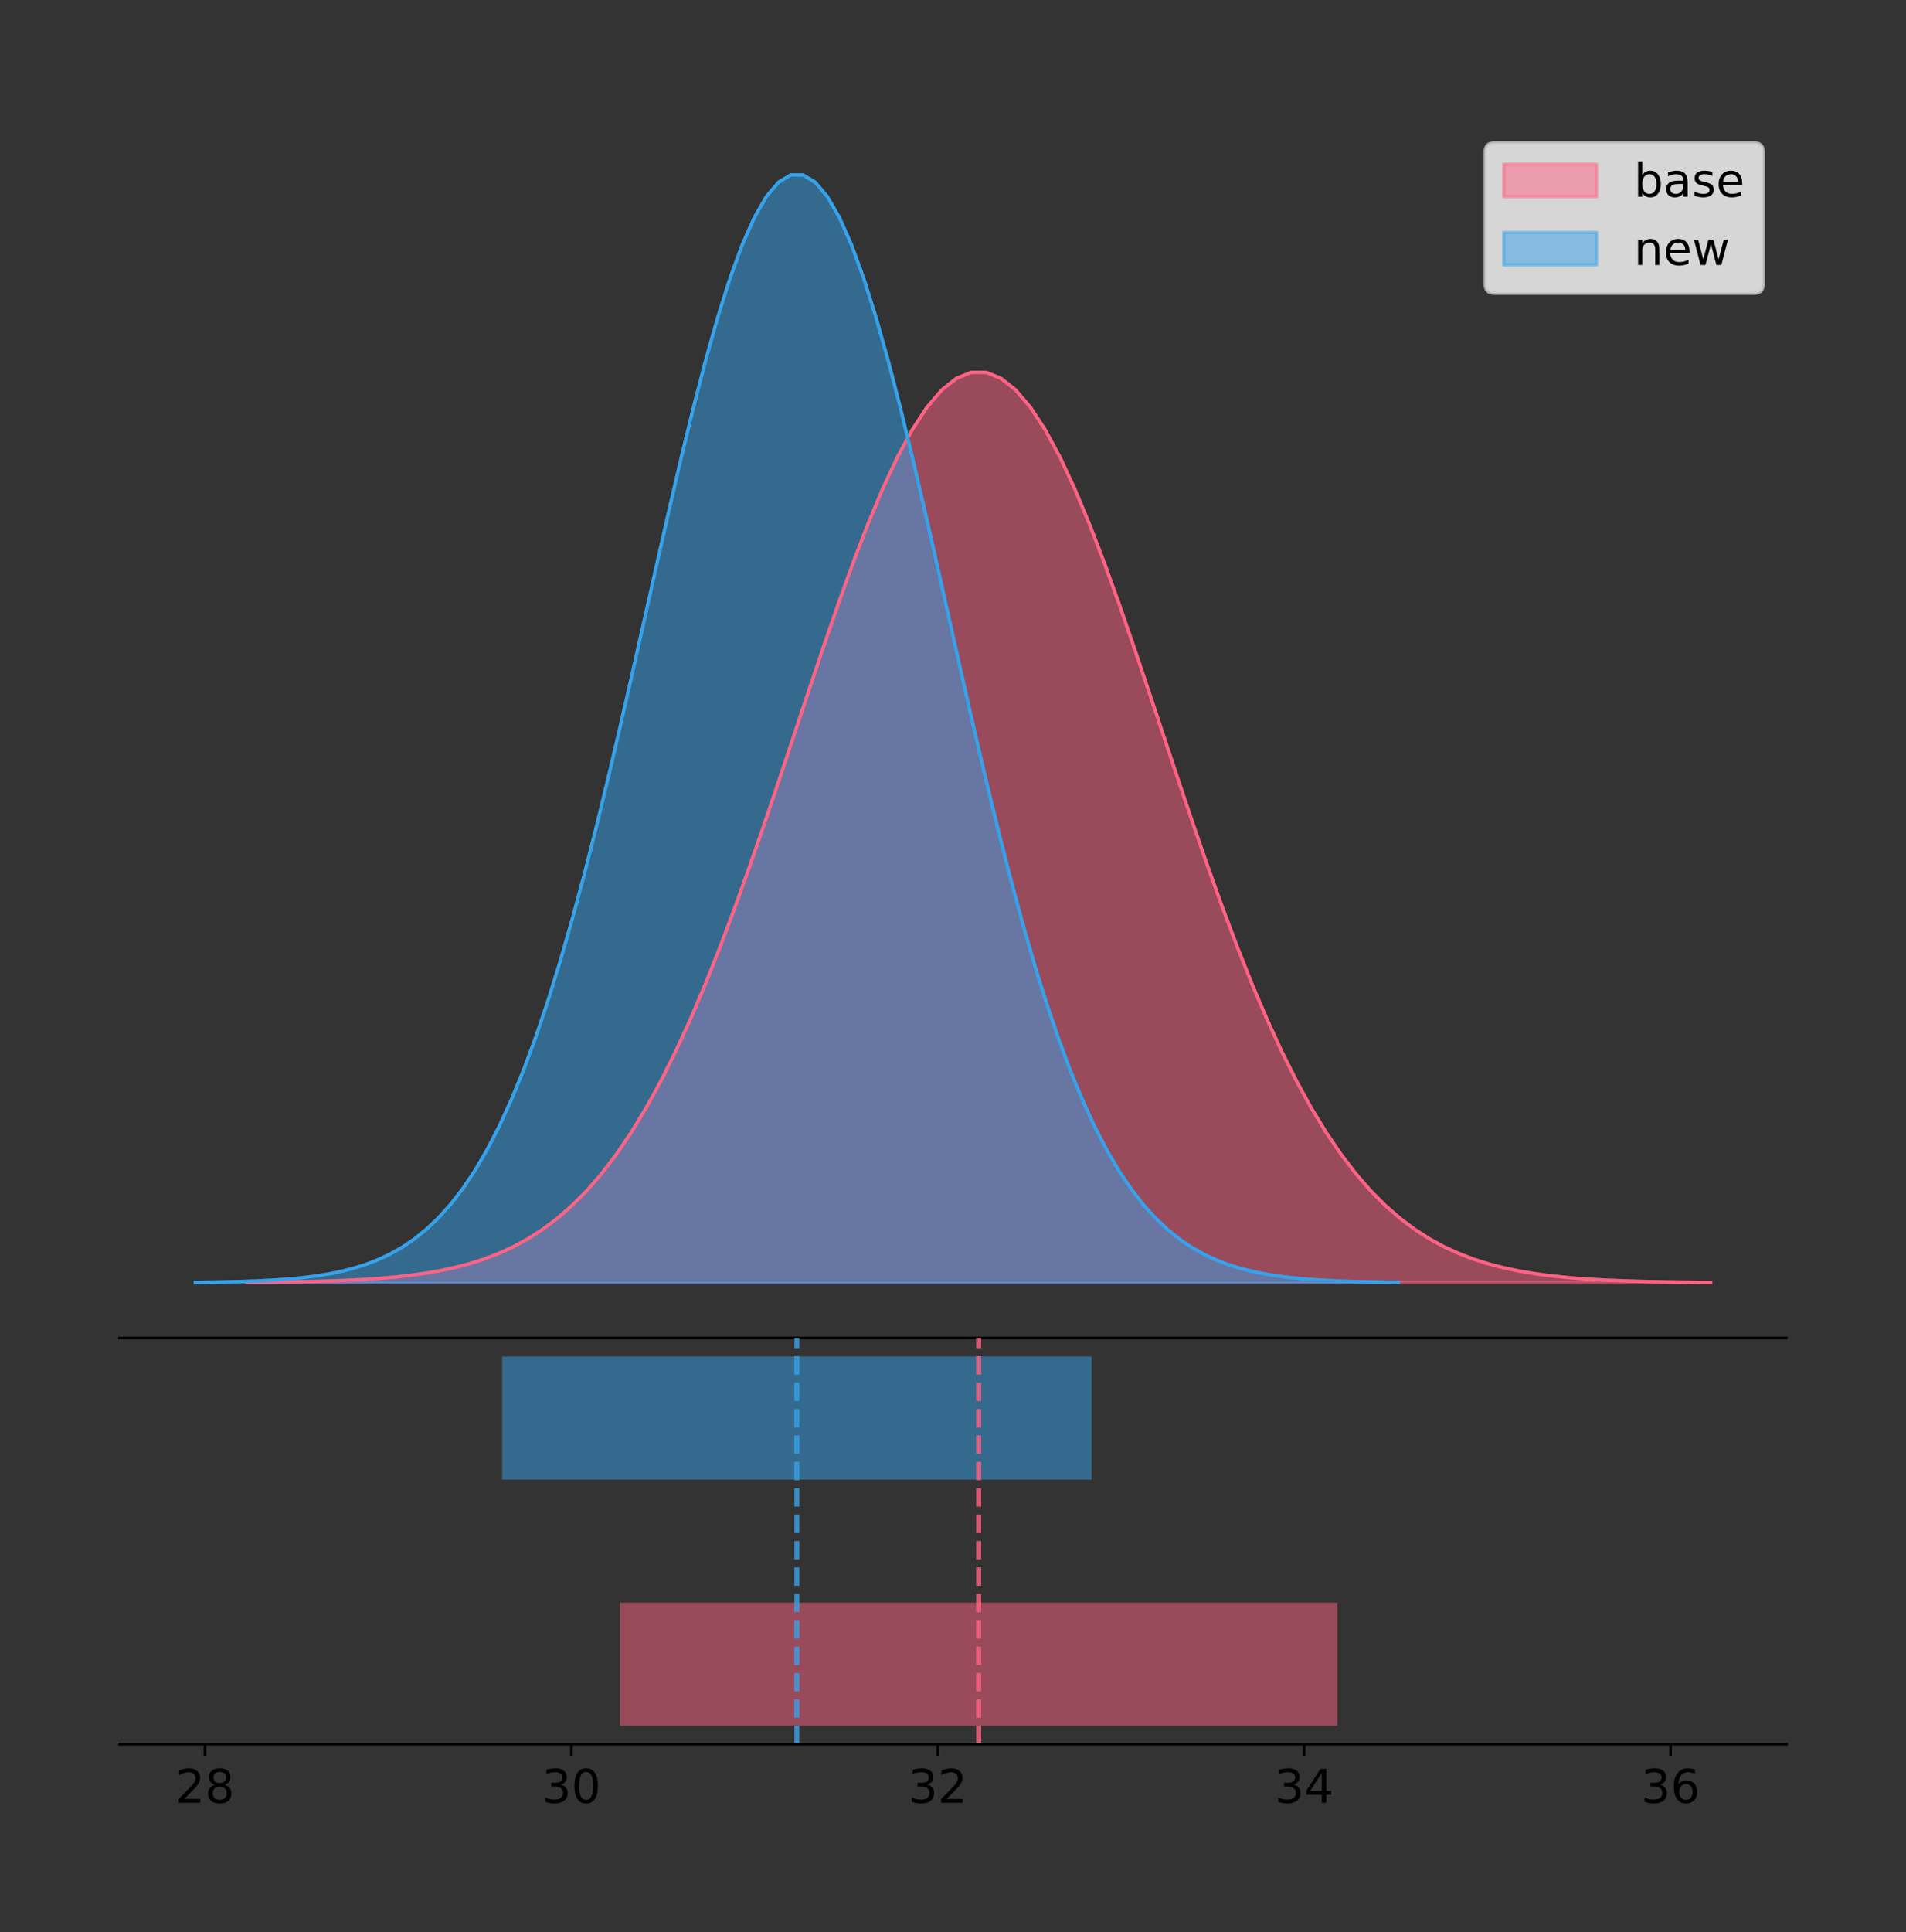 <?xml version="1.0" encoding="utf-8" standalone="no"?>
<!DOCTYPE svg PUBLIC "-//W3C//DTD SVG 1.1//EN"
  "http://www.w3.org/Graphics/SVG/1.1/DTD/svg11.dtd">
<!-- Created with matplotlib (https://matplotlib.org/) -->
<svg height="581.789pt" version="1.1" viewBox="0 0 574.2 581.789" width="574.2pt" xmlns="http://www.w3.org/2000/svg" xmlns:xlink="http://www.w3.org/1999/xlink">
 <rect x="0" y="0" width="574.2" height="581.789" fill="#333333" stroke="none"/>
 <defs>
  <style type="text/css">
*{stroke-linecap:butt;stroke-linejoin:round;}
  </style>
 </defs>
 <g id="figure_1">
  <g id="patch_1">
   <path d="M 0 581.789 
L 574.2 581.789 
L 574.2 0 
L 0 0 
z
" style="fill:none;"/>
  </g>
  <g id="axes_1">
   <g id="patch_2">
    <path d="M 36 402.93 
L 538.2 402.93 
L 538.2 36 
L 36 36 
z
" style="fill:none;"/>
   </g>
   <g id="PolyCollection_1">
    <defs>
     <path d="M 74.301 -195.538 
L 74.301 -195.63 
L 78.756 -195.665 
L 83.211 -195.711 
L 87.667 -195.774 
L 92.122 -195.856 
L 96.577 -195.965 
L 101.032 -196.107 
L 105.488 -196.292 
L 109.943 -196.529 
L 114.398 -196.834 
L 118.854 -197.22 
L 123.309 -197.708 
L 127.764 -198.32 
L 132.219 -199.08 
L 136.675 -200.018 
L 141.13 -201.169 
L 145.585 -202.569 
L 150.04 -204.259 
L 154.496 -206.286 
L 158.951 -208.698 
L 163.406 -211.545 
L 167.862 -214.883 
L 172.317 -218.764 
L 176.772 -223.242 
L 181.227 -228.368 
L 185.683 -234.19 
L 190.138 -240.748 
L 194.593 -248.074 
L 199.048 -256.19 
L 203.504 -265.105 
L 207.959 -274.81 
L 212.414 -285.281 
L 216.87 -296.475 
L 221.325 -308.325 
L 225.78 -320.747 
L 230.235 -333.632 
L 234.691 -346.851 
L 239.146 -360.257 
L 243.601 -373.683 
L 248.056 -386.95 
L 252.512 -399.866 
L 256.967 -412.234 
L 261.422 -423.855 
L 265.878 -434.534 
L 270.333 -444.084 
L 274.788 -452.332 
L 279.243 -459.128 
L 283.699 -464.343 
L 288.154 -467.876 
L 292.609 -469.661 
L 297.064 -469.661 
L 301.52 -467.876 
L 305.975 -464.343 
L 310.43 -459.128 
L 314.885 -452.332 
L 319.341 -444.084 
L 323.796 -434.534 
L 328.251 -423.855 
L 332.707 -412.234 
L 337.162 -399.866 
L 341.617 -386.95 
L 346.072 -373.683 
L 350.528 -360.257 
L 354.983 -346.851 
L 359.438 -333.632 
L 363.893 -320.747 
L 368.349 -308.325 
L 372.804 -296.475 
L 377.259 -285.281 
L 381.715 -274.81 
L 386.17 -265.105 
L 390.625 -256.19 
L 395.08 -248.074 
L 399.536 -240.748 
L 403.991 -234.19 
L 408.446 -228.368 
L 412.901 -223.242 
L 417.357 -218.764 
L 421.812 -214.883 
L 426.267 -211.545 
L 430.723 -208.698 
L 435.178 -206.286 
L 439.633 -204.259 
L 444.088 -202.569 
L 448.544 -201.169 
L 452.999 -200.018 
L 457.454 -199.08 
L 461.909 -198.32 
L 466.365 -197.708 
L 470.82 -197.22 
L 475.275 -196.834 
L 479.731 -196.529 
L 484.186 -196.292 
L 488.641 -196.107 
L 493.096 -195.965 
L 497.552 -195.856 
L 502.007 -195.774 
L 506.462 -195.711 
L 510.917 -195.665 
L 515.373 -195.63 
L 515.373 -195.538 
L 515.373 -195.538 
L 510.917 -195.538 
L 506.462 -195.538 
L 502.007 -195.538 
L 497.552 -195.538 
L 493.096 -195.538 
L 488.641 -195.538 
L 484.186 -195.538 
L 479.731 -195.538 
L 475.275 -195.538 
L 470.82 -195.538 
L 466.365 -195.538 
L 461.909 -195.538 
L 457.454 -195.538 
L 452.999 -195.538 
L 448.544 -195.538 
L 444.088 -195.538 
L 439.633 -195.538 
L 435.178 -195.538 
L 430.723 -195.538 
L 426.267 -195.538 
L 421.812 -195.538 
L 417.357 -195.538 
L 412.901 -195.538 
L 408.446 -195.538 
L 403.991 -195.538 
L 399.536 -195.538 
L 395.08 -195.538 
L 390.625 -195.538 
L 386.17 -195.538 
L 381.715 -195.538 
L 377.259 -195.538 
L 372.804 -195.538 
L 368.349 -195.538 
L 363.893 -195.538 
L 359.438 -195.538 
L 354.983 -195.538 
L 350.528 -195.538 
L 346.072 -195.538 
L 341.617 -195.538 
L 337.162 -195.538 
L 332.707 -195.538 
L 328.251 -195.538 
L 323.796 -195.538 
L 319.341 -195.538 
L 314.885 -195.538 
L 310.43 -195.538 
L 305.975 -195.538 
L 301.52 -195.538 
L 297.064 -195.538 
L 292.609 -195.538 
L 288.154 -195.538 
L 283.699 -195.538 
L 279.243 -195.538 
L 274.788 -195.538 
L 270.333 -195.538 
L 265.878 -195.538 
L 261.422 -195.538 
L 256.967 -195.538 
L 252.512 -195.538 
L 248.056 -195.538 
L 243.601 -195.538 
L 239.146 -195.538 
L 234.691 -195.538 
L 230.235 -195.538 
L 225.78 -195.538 
L 221.325 -195.538 
L 216.87 -195.538 
L 212.414 -195.538 
L 207.959 -195.538 
L 203.504 -195.538 
L 199.048 -195.538 
L 194.593 -195.538 
L 190.138 -195.538 
L 185.683 -195.538 
L 181.227 -195.538 
L 176.772 -195.538 
L 172.317 -195.538 
L 167.862 -195.538 
L 163.406 -195.538 
L 158.951 -195.538 
L 154.496 -195.538 
L 150.04 -195.538 
L 145.585 -195.538 
L 141.13 -195.538 
L 136.675 -195.538 
L 132.219 -195.538 
L 127.764 -195.538 
L 123.309 -195.538 
L 118.854 -195.538 
L 114.398 -195.538 
L 109.943 -195.538 
L 105.488 -195.538 
L 101.032 -195.538 
L 96.577 -195.538 
L 92.122 -195.538 
L 87.667 -195.538 
L 83.211 -195.538 
L 78.756 -195.538 
L 74.301 -195.538 
z
" id="mef7b1bc525" style="stroke:#ff6384;stroke-opacity:0.5;"/>
    </defs>
    <g clip-path="url(#pd14fbbc005)">
     <use style="fill:#ff6384;fill-opacity:0.5;stroke:#ff6384;stroke-opacity:0.5;" x="0" xlink:href="#mef7b1bc525" y="581.789"/>
    </g>
   </g>
   <g id="PolyCollection_2">
    <defs>
     <path d="M 58.827 -195.538 
L 58.827 -195.65 
L 62.489 -195.692 
L 66.15 -195.749 
L 69.811 -195.825 
L 73.472 -195.925 
L 77.133 -196.058 
L 80.795 -196.23 
L 84.456 -196.455 
L 88.117 -196.744 
L 91.778 -197.115 
L 95.44 -197.585 
L 99.101 -198.179 
L 102.762 -198.923 
L 106.423 -199.848 
L 110.085 -200.99 
L 113.746 -202.39 
L 117.407 -204.093 
L 121.068 -206.151 
L 124.73 -208.617 
L 128.391 -211.552 
L 132.052 -215.017 
L 135.713 -219.078 
L 139.375 -223.801 
L 143.036 -229.25 
L 146.697 -235.488 
L 150.358 -242.572 
L 154.02 -250.552 
L 157.681 -259.468 
L 161.342 -269.344 
L 165.003 -280.192 
L 168.665 -292.002 
L 172.326 -304.744 
L 175.987 -318.365 
L 179.648 -332.786 
L 183.309 -347.901 
L 186.971 -363.58 
L 190.632 -379.667 
L 194.293 -395.98 
L 197.954 -412.318 
L 201.616 -428.462 
L 205.277 -444.18 
L 208.938 -459.23 
L 212.599 -473.372 
L 216.261 -486.366 
L 219.922 -497.987 
L 223.583 -508.025 
L 227.244 -516.294 
L 230.906 -522.64 
L 234.567 -526.94 
L 238.228 -529.111 
L 241.889 -529.111 
L 245.551 -526.94 
L 249.212 -522.64 
L 252.873 -516.294 
L 256.534 -508.025 
L 260.196 -497.987 
L 263.857 -486.366 
L 267.518 -473.372 
L 271.179 -459.23 
L 274.841 -444.18 
L 278.502 -428.462 
L 282.163 -412.318 
L 285.824 -395.98 
L 289.486 -379.667 
L 293.147 -363.58 
L 296.808 -347.901 
L 300.469 -332.786 
L 304.13 -318.365 
L 307.792 -304.744 
L 311.453 -292.002 
L 315.114 -280.192 
L 318.775 -269.344 
L 322.437 -259.468 
L 326.098 -250.552 
L 329.759 -242.572 
L 333.42 -235.488 
L 337.082 -229.25 
L 340.743 -223.801 
L 344.404 -219.078 
L 348.065 -215.017 
L 351.727 -211.552 
L 355.388 -208.617 
L 359.049 -206.151 
L 362.71 -204.093 
L 366.372 -202.39 
L 370.033 -200.99 
L 373.694 -199.848 
L 377.355 -198.923 
L 381.017 -198.179 
L 384.678 -197.585 
L 388.339 -197.115 
L 392 -196.744 
L 395.662 -196.455 
L 399.323 -196.23 
L 402.984 -196.058 
L 406.645 -195.925 
L 410.306 -195.825 
L 413.968 -195.749 
L 417.629 -195.692 
L 421.29 -195.65 
L 421.29 -195.538 
L 421.29 -195.538 
L 417.629 -195.538 
L 413.968 -195.538 
L 410.306 -195.538 
L 406.645 -195.538 
L 402.984 -195.538 
L 399.323 -195.538 
L 395.662 -195.538 
L 392 -195.538 
L 388.339 -195.538 
L 384.678 -195.538 
L 381.017 -195.538 
L 377.355 -195.538 
L 373.694 -195.538 
L 370.033 -195.538 
L 366.372 -195.538 
L 362.71 -195.538 
L 359.049 -195.538 
L 355.388 -195.538 
L 351.727 -195.538 
L 348.065 -195.538 
L 344.404 -195.538 
L 340.743 -195.538 
L 337.082 -195.538 
L 333.42 -195.538 
L 329.759 -195.538 
L 326.098 -195.538 
L 322.437 -195.538 
L 318.775 -195.538 
L 315.114 -195.538 
L 311.453 -195.538 
L 307.792 -195.538 
L 304.13 -195.538 
L 300.469 -195.538 
L 296.808 -195.538 
L 293.147 -195.538 
L 289.486 -195.538 
L 285.824 -195.538 
L 282.163 -195.538 
L 278.502 -195.538 
L 274.841 -195.538 
L 271.179 -195.538 
L 267.518 -195.538 
L 263.857 -195.538 
L 260.196 -195.538 
L 256.534 -195.538 
L 252.873 -195.538 
L 249.212 -195.538 
L 245.551 -195.538 
L 241.889 -195.538 
L 238.228 -195.538 
L 234.567 -195.538 
L 230.906 -195.538 
L 227.244 -195.538 
L 223.583 -195.538 
L 219.922 -195.538 
L 216.261 -195.538 
L 212.599 -195.538 
L 208.938 -195.538 
L 205.277 -195.538 
L 201.616 -195.538 
L 197.954 -195.538 
L 194.293 -195.538 
L 190.632 -195.538 
L 186.971 -195.538 
L 183.309 -195.538 
L 179.648 -195.538 
L 175.987 -195.538 
L 172.326 -195.538 
L 168.665 -195.538 
L 165.003 -195.538 
L 161.342 -195.538 
L 157.681 -195.538 
L 154.02 -195.538 
L 150.358 -195.538 
L 146.697 -195.538 
L 143.036 -195.538 
L 139.375 -195.538 
L 135.713 -195.538 
L 132.052 -195.538 
L 128.391 -195.538 
L 124.73 -195.538 
L 121.068 -195.538 
L 117.407 -195.538 
L 113.746 -195.538 
L 110.085 -195.538 
L 106.423 -195.538 
L 102.762 -195.538 
L 99.101 -195.538 
L 95.44 -195.538 
L 91.778 -195.538 
L 88.117 -195.538 
L 84.456 -195.538 
L 80.795 -195.538 
L 77.133 -195.538 
L 73.472 -195.538 
L 69.811 -195.538 
L 66.15 -195.538 
L 62.489 -195.538 
L 58.827 -195.538 
z
" id="mbeefa23bff" style="stroke:#36a2eb;stroke-opacity:0.5;"/>
    </defs>
    <g clip-path="url(#pd14fbbc005)">
     <use style="fill:#36a2eb;fill-opacity:0.5;stroke:#36a2eb;stroke-opacity:0.5;" x="0" xlink:href="#mbeefa23bff" y="581.789"/>
    </g>
   </g>
   <g id="line2d_1">
    <path clip-path="url(#pd14fbbc005)" d="M 74.301 386.159 
L 78.756 386.125 
L 83.211 386.078 
L 87.667 386.016 
L 92.122 385.933 
L 96.577 385.824 
L 101.032 385.682 
L 105.488 385.498 
L 109.943 385.26 
L 114.398 384.956 
L 118.854 384.569 
L 123.309 384.081 
L 127.764 383.47 
L 132.219 382.71 
L 136.675 381.771 
L 141.13 380.621 
L 145.585 379.221 
L 150.04 377.53 
L 154.496 375.503 
L 158.951 373.092 
L 163.406 370.244 
L 167.862 366.907 
L 172.317 363.026 
L 176.772 358.548 
L 181.227 353.421 
L 185.683 347.6 
L 190.138 341.042 
L 194.593 333.715 
L 199.048 325.599 
L 203.504 316.685 
L 207.959 306.979 
L 212.414 296.508 
L 216.87 285.315 
L 221.325 273.464 
L 225.78 261.043 
L 230.235 248.158 
L 234.691 234.938 
L 239.146 221.533 
L 243.601 208.106 
L 248.056 194.839 
L 252.512 181.923 
L 256.967 169.555 
L 261.422 157.934 
L 265.878 147.255 
L 270.333 137.706 
L 274.788 129.457 
L 279.243 122.661 
L 283.699 117.447 
L 288.154 113.913 
L 292.609 112.129 
L 297.064 112.129 
L 301.52 113.913 
L 305.975 117.447 
L 310.43 122.661 
L 314.885 129.457 
L 319.341 137.706 
L 323.796 147.255 
L 328.251 157.934 
L 332.707 169.555 
L 337.162 181.923 
L 341.617 194.839 
L 346.072 208.106 
L 350.528 221.533 
L 354.983 234.938 
L 359.438 248.158 
L 363.893 261.043 
L 368.349 273.464 
L 372.804 285.315 
L 377.259 296.508 
L 381.715 306.979 
L 386.17 316.685 
L 390.625 325.599 
L 395.08 333.715 
L 399.536 341.042 
L 403.991 347.6 
L 408.446 353.421 
L 412.901 358.548 
L 417.357 363.026 
L 421.812 366.907 
L 426.267 370.244 
L 430.723 373.092 
L 435.178 375.503 
L 439.633 377.53 
L 444.088 379.221 
L 448.544 380.621 
L 452.999 381.771 
L 457.454 382.71 
L 461.909 383.47 
L 466.365 384.081 
L 470.82 384.569 
L 475.275 384.956 
L 479.731 385.26 
L 484.186 385.498 
L 488.641 385.682 
L 493.096 385.824 
L 497.552 385.933 
L 502.007 386.016 
L 506.462 386.078 
L 510.917 386.125 
L 515.373 386.159 
" style="fill:none;stroke:#ff6384;stroke-linecap:square;"/>
   </g>
   <g id="line2d_2">
    <path clip-path="url(#pd14fbbc005)" d="M 58.827 386.139 
L 62.489 386.097 
L 66.15 386.04 
L 69.811 385.965 
L 73.472 385.864 
L 77.133 385.732 
L 80.795 385.559 
L 84.456 385.334 
L 88.117 385.045 
L 91.778 384.675 
L 95.44 384.204 
L 99.101 383.61 
L 102.762 382.867 
L 106.423 381.941 
L 110.085 380.799 
L 113.746 379.399 
L 117.407 377.696 
L 121.068 375.639 
L 124.73 373.172 
L 128.391 370.238 
L 132.052 366.772 
L 135.713 362.711 
L 139.375 357.989 
L 143.036 352.539 
L 146.697 346.301 
L 150.358 339.217 
L 154.02 331.237 
L 157.681 322.322 
L 161.342 312.445 
L 165.003 301.597 
L 168.665 289.787 
L 172.326 277.045 
L 175.987 263.424 
L 179.648 249.004 
L 183.309 233.888 
L 186.971 218.209 
L 190.632 202.123 
L 194.293 185.809 
L 197.954 169.471 
L 201.616 153.327 
L 205.277 137.61 
L 208.938 122.559 
L 212.599 108.418 
L 216.261 95.423 
L 219.922 83.803 
L 223.583 73.765 
L 227.244 65.495 
L 230.906 59.15 
L 234.567 54.85 
L 238.228 52.679 
L 241.889 52.679 
L 245.551 54.85 
L 249.212 59.15 
L 252.873 65.495 
L 256.534 73.765 
L 260.196 83.803 
L 263.857 95.423 
L 267.518 108.418 
L 271.179 122.559 
L 274.841 137.61 
L 278.502 153.327 
L 282.163 169.471 
L 285.824 185.809 
L 289.486 202.123 
L 293.147 218.209 
L 296.808 233.888 
L 300.469 249.004 
L 304.13 263.424 
L 307.792 277.045 
L 311.453 289.787 
L 315.114 301.597 
L 318.775 312.445 
L 322.437 322.322 
L 326.098 331.237 
L 329.759 339.217 
L 333.42 346.301 
L 337.082 352.539 
L 340.743 357.989 
L 344.404 362.711 
L 348.065 366.772 
L 351.727 370.238 
L 355.388 373.172 
L 359.049 375.639 
L 362.71 377.696 
L 366.372 379.399 
L 370.033 380.799 
L 373.694 381.941 
L 377.355 382.867 
L 381.017 383.61 
L 384.678 384.204 
L 388.339 384.675 
L 392 385.045 
L 395.662 385.334 
L 399.323 385.559 
L 402.984 385.732 
L 406.645 385.864 
L 410.306 385.965 
L 413.968 386.04 
L 417.629 386.097 
L 421.29 386.139 
" style="fill:none;stroke:#36a2eb;stroke-linecap:square;"/>
   </g>
   <g id="patch_3">
    <path d="M 36 402.93 
L 538.2 402.93 
" style="fill:none;stroke:#000000;stroke-linecap:square;stroke-linejoin:miter;stroke-width:0.8;"/>
   </g>
   <g id="legend_1">
    <g id="patch_4">
     <path d="M 450.225 88.299 
L 528.4 88.299 
Q 531.2 88.299 531.2 85.499 
L 531.2 45.8 
Q 531.2 43 528.4 43 
L 450.225 43 
Q 447.425 43 447.425 45.8 
L 447.425 85.499 
Q 447.425 88.299 450.225 88.299 
z
" style="fill:#ffffff;opacity:0.8;stroke:#cccccc;stroke-linejoin:miter;"/>
    </g>
    <g id="patch_5">
     <path d="M 453.025 59.238 
L 481.025 59.238 
L 481.025 49.438 
L 453.025 49.438 
z
" style="fill:#ff6384;opacity:0.5;stroke:#ff6384;stroke-linejoin:miter;"/>
    </g>
    <g id="text_1">
     <!-- base -->
     <defs>
      <path d="M 48.688 27.297 
Q 48.688 37.203 44.609 42.844 
Q 40.531 48.484 33.406 48.484 
Q 26.266 48.484 22.188 42.844 
Q 18.109 37.203 18.109 27.297 
Q 18.109 17.391 22.188 11.75 
Q 26.266 6.109 33.406 6.109 
Q 40.531 6.109 44.609 11.75 
Q 48.688 17.391 48.688 27.297 
z
M 18.109 46.391 
Q 20.953 51.266 25.266 53.625 
Q 29.594 56 35.594 56 
Q 45.562 56 51.781 48.094 
Q 58.016 40.188 58.016 27.297 
Q 58.016 14.406 51.781 6.484 
Q 45.562 -1.422 35.594 -1.422 
Q 29.594 -1.422 25.266 0.953 
Q 20.953 3.328 18.109 8.203 
L 18.109 0 
L 9.078 0 
L 9.078 75.984 
L 18.109 75.984 
z
" id="DejaVuSans-98"/>
      <path d="M 34.281 27.484 
Q 23.391 27.484 19.188 25 
Q 14.984 22.516 14.984 16.5 
Q 14.984 11.719 18.141 8.906 
Q 21.297 6.109 26.703 6.109 
Q 34.188 6.109 38.703 11.406 
Q 43.219 16.703 43.219 25.484 
L 43.219 27.484 
z
M 52.203 31.203 
L 52.203 0 
L 43.219 0 
L 43.219 8.297 
Q 40.141 3.328 35.547 0.953 
Q 30.953 -1.422 24.312 -1.422 
Q 15.922 -1.422 10.953 3.297 
Q 6 8.016 6 15.922 
Q 6 25.141 12.172 29.828 
Q 18.359 34.516 30.609 34.516 
L 43.219 34.516 
L 43.219 35.406 
Q 43.219 41.609 39.141 45 
Q 35.062 48.391 27.688 48.391 
Q 23 48.391 18.547 47.266 
Q 14.109 46.141 10.016 43.891 
L 10.016 52.203 
Q 14.938 54.109 19.578 55.047 
Q 24.219 56 28.609 56 
Q 40.484 56 46.344 49.844 
Q 52.203 43.703 52.203 31.203 
z
" id="DejaVuSans-97"/>
      <path d="M 44.281 53.078 
L 44.281 44.578 
Q 40.484 46.531 36.375 47.5 
Q 32.281 48.484 27.875 48.484 
Q 21.188 48.484 17.844 46.438 
Q 14.5 44.391 14.5 40.281 
Q 14.5 37.156 16.891 35.375 
Q 19.281 33.594 26.516 31.984 
L 29.594 31.297 
Q 39.156 29.25 43.188 25.516 
Q 47.219 21.781 47.219 15.094 
Q 47.219 7.469 41.188 3.016 
Q 35.156 -1.422 24.609 -1.422 
Q 20.219 -1.422 15.453 -0.562 
Q 10.688 0.297 5.422 2 
L 5.422 11.281 
Q 10.406 8.688 15.234 7.391 
Q 20.062 6.109 24.812 6.109 
Q 31.156 6.109 34.562 8.281 
Q 37.984 10.453 37.984 14.406 
Q 37.984 18.062 35.516 20.016 
Q 33.062 21.969 24.703 23.781 
L 21.578 24.516 
Q 13.234 26.266 9.516 29.906 
Q 5.812 33.547 5.812 39.891 
Q 5.812 47.609 11.281 51.797 
Q 16.75 56 26.812 56 
Q 31.781 56 36.172 55.266 
Q 40.578 54.547 44.281 53.078 
z
" id="DejaVuSans-115"/>
      <path d="M 56.203 29.594 
L 56.203 25.203 
L 14.891 25.203 
Q 15.484 15.922 20.484 11.062 
Q 25.484 6.203 34.422 6.203 
Q 39.594 6.203 44.453 7.469 
Q 49.312 8.734 54.109 11.281 
L 54.109 2.781 
Q 49.266 0.734 44.188 -0.344 
Q 39.109 -1.422 33.891 -1.422 
Q 20.797 -1.422 13.156 6.188 
Q 5.516 13.812 5.516 26.812 
Q 5.516 40.234 12.766 48.109 
Q 20.016 56 32.328 56 
Q 43.359 56 49.781 48.891 
Q 56.203 41.797 56.203 29.594 
z
M 47.219 32.234 
Q 47.125 39.594 43.094 43.984 
Q 39.062 48.391 32.422 48.391 
Q 24.906 48.391 20.391 44.141 
Q 15.875 39.891 15.188 32.172 
z
" id="DejaVuSans-101"/>
     </defs>
     <g transform="translate(492.225 59.238)scale(0.14 -0.14)">
      <use xlink:href="#DejaVuSans-98"/>
      <use x="63.477" xlink:href="#DejaVuSans-97"/>
      <use x="124.756" xlink:href="#DejaVuSans-115"/>
      <use x="176.855" xlink:href="#DejaVuSans-101"/>
     </g>
    </g>
    <g id="patch_6">
     <path d="M 453.025 79.787 
L 481.025 79.787 
L 481.025 69.987 
L 453.025 69.987 
z
" style="fill:#36a2eb;opacity:0.5;stroke:#36a2eb;stroke-linejoin:miter;"/>
    </g>
    <g id="text_2">
     <!-- new -->
     <defs>
      <path d="M 54.891 33.016 
L 54.891 0 
L 45.906 0 
L 45.906 32.719 
Q 45.906 40.484 42.875 44.328 
Q 39.844 48.188 33.797 48.188 
Q 26.516 48.188 22.312 43.547 
Q 18.109 38.922 18.109 30.906 
L 18.109 0 
L 9.078 0 
L 9.078 54.688 
L 18.109 54.688 
L 18.109 46.188 
Q 21.344 51.125 25.703 53.562 
Q 30.078 56 35.797 56 
Q 45.219 56 50.047 50.172 
Q 54.891 44.344 54.891 33.016 
z
" id="DejaVuSans-110"/>
      <path d="M 4.203 54.688 
L 13.188 54.688 
L 24.422 12.016 
L 35.594 54.688 
L 46.188 54.688 
L 57.422 12.016 
L 68.609 54.688 
L 77.594 54.688 
L 63.281 0 
L 52.688 0 
L 40.922 44.828 
L 29.109 0 
L 18.5 0 
z
" id="DejaVuSans-119"/>
     </defs>
     <g transform="translate(492.225 79.787)scale(0.14 -0.14)">
      <use xlink:href="#DejaVuSans-110"/>
      <use x="63.379" xlink:href="#DejaVuSans-101"/>
      <use x="124.902" xlink:href="#DejaVuSans-119"/>
     </g>
    </g>
   </g>
  </g>
  <g id="axes_2">
   <g id="patch_7">
    <path d="M 36 525.24 
L 538.2 525.24 
L 538.2 402.93 
L 36 402.93 
z
" style="fill:none;"/>
   </g>
   <g id="patch_8">
    <path clip-path="url(#pe87dda8b26)" d="M 186.774 519.68 
L 402.899 519.68 
L 402.899 482.617 
L 186.774 482.617 
z
" style="fill:#ff6384;opacity:0.5;"/>
   </g>
   <g id="patch_9">
    <path clip-path="url(#pe87dda8b26)" d="M 151.255 445.553 
L 328.862 445.553 
L 328.862 408.49 
L 151.255 408.49 
z
" style="fill:#36a2eb;opacity:0.5;"/>
   </g>
   <g id="matplotlib.axis_1">
    <g id="xtick_1">
     <g id="line2d_3">
      <defs>
       <path d="M 0 0 
L 0 3.5 
" id="m7dee8c11cf" style="stroke:#000000;stroke-width:0.8;"/>
      </defs>
      <g>
       <use style="stroke:#000000;stroke-width:0.8;" x="61.75" xlink:href="#m7dee8c11cf" y="525.24"/>
      </g>
     </g>
     <g id="text_3">
      <!-- 28 -->
      <defs>
       <path d="M 19.188 8.297 
L 53.609 8.297 
L 53.609 0 
L 7.328 0 
L 7.328 8.297 
Q 12.938 14.109 22.625 23.891 
Q 32.328 33.688 34.812 36.531 
Q 39.547 41.844 41.422 45.531 
Q 43.312 49.219 43.312 52.781 
Q 43.312 58.594 39.234 62.25 
Q 35.156 65.922 28.609 65.922 
Q 23.969 65.922 18.812 64.312 
Q 13.672 62.703 7.812 59.422 
L 7.812 69.391 
Q 13.766 71.781 18.938 73 
Q 24.125 74.219 28.422 74.219 
Q 39.75 74.219 46.484 68.547 
Q 53.219 62.891 53.219 53.422 
Q 53.219 48.922 51.531 44.891 
Q 49.859 40.875 45.406 35.406 
Q 44.188 33.984 37.641 27.219 
Q 31.109 20.453 19.188 8.297 
z
" id="DejaVuSans-50"/>
       <path d="M 31.781 34.625 
Q 24.75 34.625 20.719 30.859 
Q 16.703 27.094 16.703 20.516 
Q 16.703 13.922 20.719 10.156 
Q 24.75 6.391 31.781 6.391 
Q 38.812 6.391 42.859 10.172 
Q 46.922 13.969 46.922 20.516 
Q 46.922 27.094 42.891 30.859 
Q 38.875 34.625 31.781 34.625 
z
M 21.922 38.812 
Q 15.578 40.375 12.031 44.719 
Q 8.5 49.078 8.5 55.328 
Q 8.5 64.062 14.719 69.141 
Q 20.953 74.219 31.781 74.219 
Q 42.672 74.219 48.875 69.141 
Q 55.078 64.062 55.078 55.328 
Q 55.078 49.078 51.531 44.719 
Q 48 40.375 41.703 38.812 
Q 48.828 37.156 52.797 32.312 
Q 56.781 27.484 56.781 20.516 
Q 56.781 9.906 50.312 4.234 
Q 43.844 -1.422 31.781 -1.422 
Q 19.734 -1.422 13.25 4.234 
Q 6.781 9.906 6.781 20.516 
Q 6.781 27.484 10.781 32.312 
Q 14.797 37.156 21.922 38.812 
z
M 18.312 54.391 
Q 18.312 48.734 21.844 45.562 
Q 25.391 42.391 31.781 42.391 
Q 38.141 42.391 41.719 45.562 
Q 45.312 48.734 45.312 54.391 
Q 45.312 60.062 41.719 63.234 
Q 38.141 66.406 31.781 66.406 
Q 25.391 66.406 21.844 63.234 
Q 18.312 60.062 18.312 54.391 
z
" id="DejaVuSans-56"/>
      </defs>
      <g transform="translate(52.843 542.878)scale(0.14 -0.14)">
       <use xlink:href="#DejaVuSans-50"/>
       <use x="63.623" xlink:href="#DejaVuSans-56"/>
      </g>
     </g>
    </g>
    <g id="xtick_2">
     <g id="line2d_4">
      <g>
       <use style="stroke:#000000;stroke-width:0.8;" x="172.134" xlink:href="#m7dee8c11cf" y="525.24"/>
      </g>
     </g>
     <g id="text_4">
      <!-- 30 -->
      <defs>
       <path d="M 40.578 39.312 
Q 47.656 37.797 51.625 33 
Q 55.609 28.219 55.609 21.188 
Q 55.609 10.406 48.188 4.484 
Q 40.766 -1.422 27.094 -1.422 
Q 22.516 -1.422 17.656 -0.516 
Q 12.797 0.391 7.625 2.203 
L 7.625 11.719 
Q 11.719 9.328 16.594 8.109 
Q 21.484 6.891 26.812 6.891 
Q 36.078 6.891 40.938 10.547 
Q 45.797 14.203 45.797 21.188 
Q 45.797 27.641 41.281 31.266 
Q 36.766 34.906 28.719 34.906 
L 20.219 34.906 
L 20.219 43.016 
L 29.109 43.016 
Q 36.375 43.016 40.234 45.922 
Q 44.094 48.828 44.094 54.297 
Q 44.094 59.906 40.109 62.906 
Q 36.141 65.922 28.719 65.922 
Q 24.656 65.922 20.016 65.031 
Q 15.375 64.156 9.812 62.312 
L 9.812 71.094 
Q 15.438 72.656 20.344 73.438 
Q 25.25 74.219 29.594 74.219 
Q 40.828 74.219 47.359 69.109 
Q 53.906 64.016 53.906 55.328 
Q 53.906 49.266 50.438 45.094 
Q 46.969 40.922 40.578 39.312 
z
" id="DejaVuSans-51"/>
       <path d="M 31.781 66.406 
Q 24.172 66.406 20.328 58.906 
Q 16.5 51.422 16.5 36.375 
Q 16.5 21.391 20.328 13.891 
Q 24.172 6.391 31.781 6.391 
Q 39.453 6.391 43.281 13.891 
Q 47.125 21.391 47.125 36.375 
Q 47.125 51.422 43.281 58.906 
Q 39.453 66.406 31.781 66.406 
z
M 31.781 74.219 
Q 44.047 74.219 50.516 64.516 
Q 56.984 54.828 56.984 36.375 
Q 56.984 17.969 50.516 8.266 
Q 44.047 -1.422 31.781 -1.422 
Q 19.531 -1.422 13.062 8.266 
Q 6.594 17.969 6.594 36.375 
Q 6.594 54.828 13.062 64.516 
Q 19.531 74.219 31.781 74.219 
z
" id="DejaVuSans-48"/>
      </defs>
      <g transform="translate(163.226 542.878)scale(0.14 -0.14)">
       <use xlink:href="#DejaVuSans-51"/>
       <use x="63.623" xlink:href="#DejaVuSans-48"/>
      </g>
     </g>
    </g>
    <g id="xtick_3">
     <g id="line2d_5">
      <g>
       <use style="stroke:#000000;stroke-width:0.8;" x="282.518" xlink:href="#m7dee8c11cf" y="525.24"/>
      </g>
     </g>
     <g id="text_5">
      <!-- 32 -->
      <g transform="translate(273.61 542.878)scale(0.14 -0.14)">
       <use xlink:href="#DejaVuSans-51"/>
       <use x="63.623" xlink:href="#DejaVuSans-50"/>
      </g>
     </g>
    </g>
    <g id="xtick_4">
     <g id="line2d_6">
      <g>
       <use style="stroke:#000000;stroke-width:0.8;" x="392.902" xlink:href="#m7dee8c11cf" y="525.24"/>
      </g>
     </g>
     <g id="text_6">
      <!-- 34 -->
      <defs>
       <path d="M 37.797 64.312 
L 12.891 25.391 
L 37.797 25.391 
z
M 35.203 72.906 
L 47.609 72.906 
L 47.609 25.391 
L 58.016 25.391 
L 58.016 17.188 
L 47.609 17.188 
L 47.609 0 
L 37.797 0 
L 37.797 17.188 
L 4.891 17.188 
L 4.891 26.703 
z
" id="DejaVuSans-52"/>
      </defs>
      <g transform="translate(383.994 542.878)scale(0.14 -0.14)">
       <use xlink:href="#DejaVuSans-51"/>
       <use x="63.623" xlink:href="#DejaVuSans-52"/>
      </g>
     </g>
    </g>
    <g id="xtick_5">
     <g id="line2d_7">
      <g>
       <use style="stroke:#000000;stroke-width:0.8;" x="503.286" xlink:href="#m7dee8c11cf" y="525.24"/>
      </g>
     </g>
     <g id="text_7">
      <!-- 36 -->
      <defs>
       <path d="M 33.016 40.375 
Q 26.375 40.375 22.484 35.828 
Q 18.609 31.297 18.609 23.391 
Q 18.609 15.531 22.484 10.953 
Q 26.375 6.391 33.016 6.391 
Q 39.656 6.391 43.531 10.953 
Q 47.406 15.531 47.406 23.391 
Q 47.406 31.297 43.531 35.828 
Q 39.656 40.375 33.016 40.375 
z
M 52.594 71.297 
L 52.594 62.312 
Q 48.875 64.062 45.094 64.984 
Q 41.312 65.922 37.594 65.922 
Q 27.828 65.922 22.672 59.328 
Q 17.531 52.734 16.797 39.406 
Q 19.672 43.656 24.016 45.922 
Q 28.375 48.188 33.594 48.188 
Q 44.578 48.188 50.953 41.516 
Q 57.328 34.859 57.328 23.391 
Q 57.328 12.156 50.688 5.359 
Q 44.047 -1.422 33.016 -1.422 
Q 20.359 -1.422 13.672 8.266 
Q 6.984 17.969 6.984 36.375 
Q 6.984 53.656 15.188 63.938 
Q 23.391 74.219 37.203 74.219 
Q 40.922 74.219 44.703 73.484 
Q 48.484 72.75 52.594 71.297 
z
" id="DejaVuSans-54"/>
      </defs>
      <g transform="translate(494.378 542.878)scale(0.14 -0.14)">
       <use xlink:href="#DejaVuSans-51"/>
       <use x="63.623" xlink:href="#DejaVuSans-54"/>
      </g>
     </g>
    </g>
   </g>
   <g id="line2d_8">
    <path clip-path="url(#pe87dda8b26)" d="M 294.837 525.24 
L 294.837 402.93 
" style="fill:none;stroke:#ff6384;stroke-dasharray:5.55,2.4;stroke-dashoffset:0;stroke-opacity:0.8;stroke-width:1.5;"/>
   </g>
   <g id="line2d_9">
    <path clip-path="url(#pe87dda8b26)" d="M 240.059 525.24 
L 240.059 402.93 
" style="fill:none;stroke:#36a2eb;stroke-dasharray:5.55,2.4;stroke-dashoffset:0;stroke-opacity:0.8;stroke-width:1.5;"/>
   </g>
   <g id="patch_10">
    <path d="M 36 525.24 
L 538.2 525.24 
" style="fill:none;stroke:#000000;stroke-linecap:square;stroke-linejoin:miter;stroke-width:0.8;"/>
   </g>
  </g>
 </g>
 <defs>
  <clipPath id="pd14fbbc005">
   <rect height="366.93" width="502.2" x="36" y="36"/>
  </clipPath>
  <clipPath id="pe87dda8b26">
   <rect height="122.31" width="502.2" x="36" y="402.93"/>
  </clipPath>
 </defs>
</svg>
